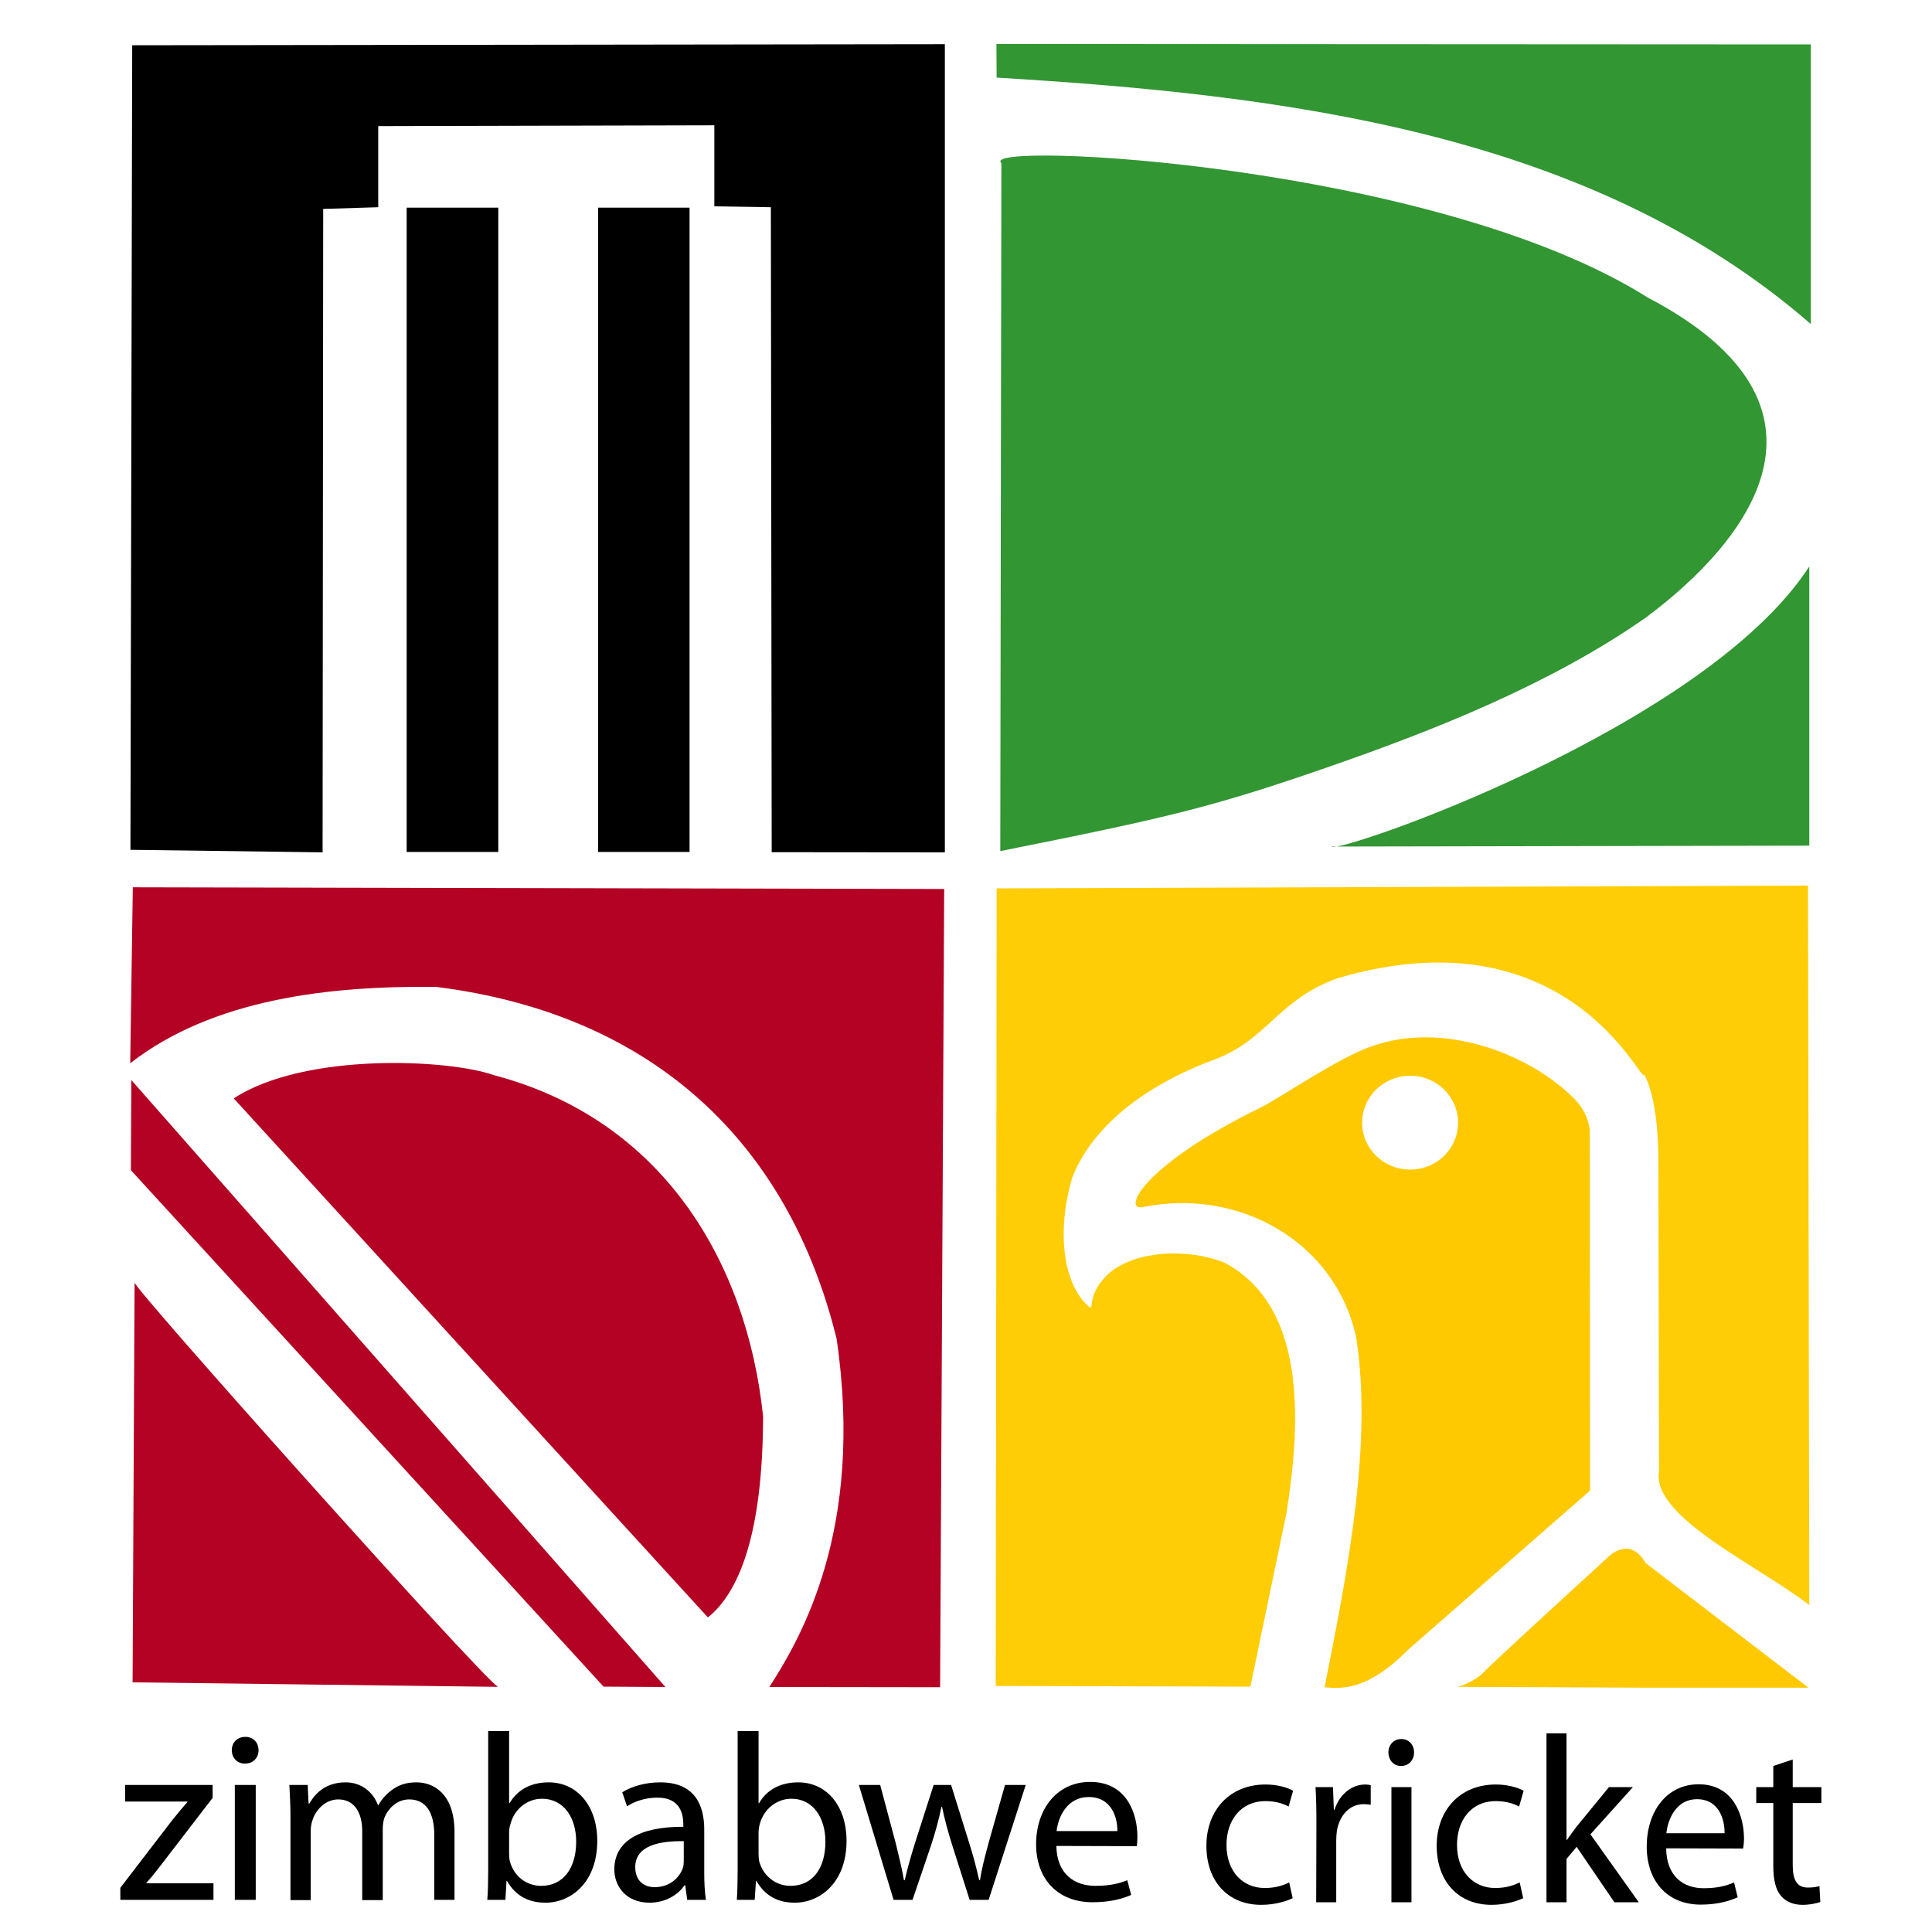 <?xml version="1.0" encoding="UTF-8"?>
<svg xmlns="http://www.w3.org/2000/svg" xmlns:xlink="http://www.w3.org/1999/xlink" width="32px" height="32px" viewBox="0 0 32 35" version="1.1">
<g id="surface1">
<path style=" stroke:none;fill-rule:nonzero;fill:rgb(70.588%,0.784%,14.118%);fill-opacity:1;" d="M 12.438 30.562 L 15.531 30.566 L 15.605 16.105 L 0.906 16.074 L 0.859 19.262 C 2.355 18.098 4.461 17.855 6.406 17.879 C 10.375 18.379 12.793 20.746 13.656 24.254 C 14.164 27.723 12.996 29.691 12.438 30.562 Z M 12.438 30.562 "/>
<path style=" stroke:none;fill-rule:nonzero;fill:rgb(70.588%,0.784%,14.118%);fill-opacity:1;" d="M 7.52 30.559 L 0.902 30.477 L 0.938 23.23 C 0.789 23.191 7.164 30.324 7.52 30.559 Z M 7.52 30.559 "/>
<path style=" stroke:none;fill-rule:nonzero;fill:rgb(100%,80.392%,2.353%);fill-opacity:1;" d="M 21.152 30.555 L 21.805 27.414 C 22.031 25.977 22.246 23.703 20.684 22.875 C 20.016 22.609 19.09 22.652 18.605 23.055 C 18.07 23.527 18.434 23.891 18.117 23.562 C 17.664 22.996 17.715 22.02 17.926 21.332 C 18.129 20.793 18.758 19.84 20.516 19.188 C 21.449 18.84 21.664 18.102 22.727 17.723 C 26.969 16.469 28.285 19.762 28.285 19.461 C 28.426 19.719 28.539 20.242 28.543 20.969 L 28.555 26.66 C 28.414 27.484 30.383 28.379 31.277 29.078 L 31.254 16.043 L 16.555 16.094 L 16.539 30.543 Z M 21.152 30.555 "/>
<path style=" stroke:none;fill-rule:nonzero;fill:rgb(100%,78.824%,0.784%);fill-opacity:1;" d="M 23.367 18.949 C 22.773 19.141 21.641 19.918 21.363 20.051 C 19.164 21.125 18.828 21.945 19.207 21.867 C 20.938 21.512 22.699 22.492 23.07 24.238 C 23.363 26.133 22.926 28.414 22.496 30.566 C 22.77 30.59 23.258 30.648 24.004 29.891 L 27.305 27.004 L 27.301 20.477 C 27.277 20.258 27.18 20.066 27.02 19.906 C 26.215 19.09 24.656 18.496 23.367 18.949 Z M 24.047 19.488 C 24.527 19.488 24.914 19.867 24.914 20.34 C 24.914 20.809 24.527 21.188 24.047 21.188 C 23.566 21.188 23.176 20.809 23.176 20.34 C 23.176 19.867 23.566 19.488 24.047 19.488 Z M 24.047 19.488 "/>
<path style=" stroke:none;fill-rule:nonzero;fill:rgb(100%,78.824%,0.784%);fill-opacity:1;" d="M 24.914 30.559 C 24.914 30.559 25.223 30.465 25.383 30.289 C 25.543 30.117 27.637 28.203 27.637 28.203 C 27.637 28.203 28.023 27.809 28.312 28.316 L 31.262 30.574 L 28.312 30.574 Z M 24.914 30.559 "/>
<path style=" stroke:none;fill-rule:nonzero;fill:rgb(0%,0%,0%);fill-opacity:1;" d="M 0.863 15.395 L 4.344 15.441 L 4.355 3.785 L 5.352 3.754 L 5.352 2.285 L 11.441 2.27 L 11.441 3.738 L 12.465 3.754 L 12.48 15.438 L 15.617 15.441 L 15.617 0.801 L 0.895 0.82 Z M 0.863 15.395 "/>
<path style=" stroke:none;fill-rule:nonzero;fill:rgb(0%,0%,0%);fill-opacity:1;" d="M 5.867 3.762 L 7.527 3.762 L 7.527 15.434 L 5.867 15.434 Z M 5.867 3.762 "/>
<path style=" stroke:none;fill-rule:nonzero;fill:rgb(0%,0%,0%);fill-opacity:1;" d="M 9.336 3.762 L 10.992 3.762 L 10.992 15.434 L 9.336 15.434 Z M 9.336 3.762 "/>
<path style=" stroke:none;fill-rule:nonzero;fill:rgb(19.608%,58.824%,20%);fill-opacity:1;" d="M 16.641 2.953 C 16.18 2.555 24.469 2.945 28.352 5.391 C 32.129 7.371 30.148 9.824 28.316 11.188 C 26.598 12.391 24.484 13.227 22.609 13.879 C 20.488 14.617 19.664 14.812 16.621 15.418 Z M 16.641 2.953 "/>
<path style=" stroke:none;fill-rule:nonzero;fill:rgb(19.608%,58.824%,20%);fill-opacity:1;" d="M 31.277 10.262 L 31.277 15.32 L 22.621 15.336 C 22.684 15.492 29.371 13.203 31.277 10.262 Z M 31.277 10.262 "/>
<path style=" stroke:none;fill-rule:nonzero;fill:rgb(19.608%,58.824%,20%);fill-opacity:1;" d="M 31.305 5.871 L 31.305 0.805 L 16.551 0.797 L 16.555 1.406 C 21.758 1.719 27.305 2.391 31.305 5.871 Z M 31.305 5.871 "/>
<path style=" stroke:none;fill-rule:nonzero;fill:rgb(70.588%,0.784%,14.118%);fill-opacity:1;" d="M 2.734 19.898 C 4.023 19.059 6.633 19.188 7.445 19.477 C 10.508 20.281 12.031 22.867 12.324 25.656 C 12.32 27.812 11.879 28.859 11.324 29.301 Z M 2.734 19.898 "/>
<path style=" stroke:none;fill-rule:nonzero;fill:rgb(70.588%,0.784%,14.118%);fill-opacity:1;" d="M 9.434 30.555 L 10.555 30.562 L 0.879 19.566 L 0.871 21.199 Z M 9.434 30.555 "/>
<path style=" stroke:none;fill-rule:nonzero;fill:rgb(0%,0%,0%);fill-opacity:1;" d="M 0.68 34.199 L 1.621 32.973 C 1.715 32.855 1.797 32.758 1.895 32.645 L 1.895 32.637 L 0.766 32.637 L 0.766 32.336 L 2.352 32.336 L 2.352 32.57 L 1.418 33.785 C 1.332 33.898 1.246 34.008 1.152 34.109 L 1.152 34.117 L 2.367 34.117 L 2.367 34.418 L 0.68 34.418 Z M 0.68 34.199 "/>
<path style=" stroke:none;fill-rule:nonzero;fill:rgb(0%,0%,0%);fill-opacity:1;" d="M 2.934 31.949 C 2.793 31.949 2.699 31.84 2.699 31.707 C 2.699 31.57 2.797 31.465 2.945 31.465 C 3.09 31.465 3.184 31.57 3.184 31.707 C 3.184 31.84 3.09 31.949 2.938 31.949 Z M 2.754 34.418 L 2.754 32.336 L 3.133 32.336 L 3.133 34.418 Z M 2.754 34.418 "/>
<path style=" stroke:none;fill-rule:nonzero;fill:rgb(0%,0%,0%);fill-opacity:1;" d="M 3.762 32.898 C 3.762 32.68 3.75 32.508 3.742 32.336 L 4.074 32.336 L 4.09 32.672 L 4.105 32.672 C 4.219 32.473 4.414 32.289 4.762 32.289 C 5.043 32.289 5.258 32.461 5.348 32.703 L 5.355 32.703 C 5.418 32.586 5.504 32.5 5.59 32.434 C 5.715 32.34 5.848 32.289 6.047 32.289 C 6.328 32.289 6.734 32.469 6.734 33.191 L 6.734 34.418 L 6.367 34.418 L 6.367 33.238 C 6.367 32.836 6.215 32.598 5.914 32.598 C 5.695 32.598 5.531 32.758 5.461 32.938 C 5.445 32.992 5.434 33.062 5.434 33.129 L 5.434 34.422 L 5.062 34.422 L 5.062 33.172 C 5.062 32.836 4.918 32.598 4.629 32.598 C 4.398 32.598 4.219 32.785 4.16 32.977 C 4.141 33.031 4.129 33.098 4.129 33.16 L 4.129 34.422 L 3.762 34.422 Z M 3.762 32.898 "/>
<path style=" stroke:none;fill-rule:nonzero;fill:rgb(0%,0%,0%);fill-opacity:1;" d="M 7.344 31.359 L 7.723 31.359 L 7.723 32.668 L 7.73 32.668 C 7.867 32.434 8.105 32.289 8.441 32.289 C 8.957 32.289 9.32 32.719 9.32 33.348 C 9.32 34.098 8.848 34.469 8.383 34.469 C 8.082 34.469 7.844 34.352 7.684 34.074 L 7.676 34.074 L 7.656 34.418 L 7.328 34.418 C 7.34 34.277 7.344 34.066 7.344 33.883 Z M 7.723 33.586 C 7.723 33.633 7.727 33.68 7.738 33.723 C 7.809 33.984 8.031 34.164 8.305 34.164 C 8.703 34.164 8.938 33.844 8.938 33.363 C 8.938 32.941 8.723 32.586 8.316 32.586 C 8.059 32.586 7.816 32.766 7.746 33.051 C 7.73 33.098 7.723 33.148 7.723 33.211 Z M 7.723 33.586 "/>
<path style=" stroke:none;fill-rule:nonzero;fill:rgb(0%,0%,0%);fill-opacity:1;" d="M 11.258 33.922 C 11.258 34.102 11.266 34.277 11.289 34.418 L 10.949 34.418 L 10.914 34.156 L 10.898 34.156 C 10.789 34.32 10.562 34.469 10.266 34.469 C 9.844 34.469 9.629 34.172 9.629 33.867 C 9.629 33.363 10.074 33.09 10.879 33.094 L 10.879 33.051 C 10.879 32.879 10.832 32.562 10.406 32.566 C 10.207 32.566 10.008 32.625 9.859 32.723 L 9.773 32.469 C 9.945 32.359 10.199 32.289 10.461 32.289 C 11.102 32.289 11.258 32.723 11.258 33.141 Z M 10.887 33.355 C 10.477 33.348 10.008 33.422 10.008 33.824 C 10.008 34.074 10.168 34.188 10.359 34.188 C 10.633 34.188 10.809 34.016 10.871 33.84 C 10.883 33.801 10.887 33.758 10.887 33.719 Z M 10.887 33.355 "/>
<path style=" stroke:none;fill-rule:nonzero;fill:rgb(0%,0%,0%);fill-opacity:1;" d="M 11.863 31.359 L 12.242 31.359 L 12.242 32.668 L 12.25 32.668 C 12.383 32.434 12.625 32.289 12.961 32.289 C 13.477 32.289 13.836 32.719 13.836 33.348 C 13.836 34.098 13.363 34.469 12.898 34.469 C 12.598 34.469 12.363 34.352 12.203 34.074 L 12.195 34.074 L 12.172 34.418 L 11.848 34.418 C 11.859 34.277 11.863 34.066 11.863 33.883 Z M 12.242 33.586 C 12.242 33.633 12.246 33.68 12.254 33.723 C 12.328 33.984 12.551 34.164 12.82 34.164 C 13.223 34.164 13.453 33.844 13.453 33.363 C 13.453 32.941 13.238 32.586 12.836 32.586 C 12.578 32.586 12.336 32.766 12.262 33.051 C 12.25 33.098 12.242 33.148 12.242 33.211 Z M 12.242 33.586 "/>
<path style=" stroke:none;fill-rule:nonzero;fill:rgb(0%,0%,0%);fill-opacity:1;" d="M 14.445 32.336 L 14.727 33.391 C 14.781 33.621 14.84 33.844 14.875 34.059 L 14.891 34.059 C 14.938 33.848 15.004 33.621 15.074 33.395 L 15.414 32.336 L 15.73 32.336 L 16.055 33.379 C 16.133 33.621 16.191 33.848 16.238 34.059 L 16.254 34.059 C 16.285 33.848 16.344 33.629 16.41 33.383 L 16.707 32.336 L 17.082 32.336 L 16.41 34.418 L 16.066 34.418 L 15.75 33.426 C 15.676 33.188 15.617 32.98 15.566 32.734 L 15.555 32.734 C 15.504 32.984 15.441 33.203 15.367 33.43 L 15.031 34.418 L 14.688 34.418 L 14.059 32.336 Z M 14.445 32.336 "/>
<path style=" stroke:none;fill-rule:nonzero;fill:rgb(0%,0%,0%);fill-opacity:1;" d="M 17.637 33.441 C 17.645 33.953 17.969 34.164 18.344 34.164 C 18.617 34.164 18.785 34.117 18.922 34.062 L 18.992 34.328 C 18.855 34.391 18.625 34.461 18.293 34.461 C 17.656 34.461 17.27 34.035 17.27 33.41 C 17.27 32.777 17.645 32.281 18.25 32.281 C 18.93 32.281 19.105 32.883 19.105 33.266 C 19.105 33.344 19.102 33.402 19.094 33.445 Z M 18.742 33.172 C 18.746 32.934 18.641 32.555 18.223 32.555 C 17.836 32.555 17.672 32.906 17.641 33.172 Z M 18.742 33.172 "/>
<path style=" stroke:none;fill-rule:nonzero;fill:rgb(0%,0%,0%);fill-opacity:1;" d="M 21.918 34.387 C 21.824 34.434 21.613 34.508 21.348 34.508 C 20.746 34.508 20.355 34.082 20.355 33.438 C 20.355 32.797 20.773 32.328 21.426 32.328 C 21.641 32.328 21.828 32.383 21.926 32.441 L 21.844 32.727 C 21.758 32.68 21.621 32.629 21.426 32.629 C 20.969 32.629 20.719 32.988 20.719 33.422 C 20.719 33.906 21.016 34.203 21.41 34.203 C 21.617 34.203 21.754 34.152 21.855 34.102 Z M 21.918 34.387 "/>
<path style=" stroke:none;fill-rule:nonzero;fill:rgb(0%,0%,0%);fill-opacity:1;" d="M 22.348 33.027 C 22.348 32.781 22.344 32.57 22.332 32.375 L 22.648 32.375 L 22.664 32.785 L 22.676 32.785 C 22.766 32.504 22.988 32.328 23.234 32.328 C 23.27 32.328 23.301 32.332 23.332 32.34 L 23.332 32.695 C 23.289 32.691 23.254 32.684 23.203 32.684 C 22.949 32.684 22.766 32.887 22.719 33.168 C 22.711 33.223 22.707 33.285 22.707 33.348 L 22.707 34.461 L 22.344 34.461 Z M 22.348 33.027 "/>
<path style=" stroke:none;fill-rule:nonzero;fill:rgb(0%,0%,0%);fill-opacity:1;" d="M 23.879 31.992 C 23.742 31.992 23.652 31.879 23.652 31.746 C 23.652 31.613 23.746 31.504 23.887 31.504 C 24.027 31.504 24.117 31.613 24.117 31.746 C 24.117 31.879 24.027 31.992 23.883 31.992 Z M 23.707 34.461 L 23.707 32.375 L 24.07 32.375 L 24.07 34.461 Z M 23.707 34.461 "/>
<path style=" stroke:none;fill-rule:nonzero;fill:rgb(0%,0%,0%);fill-opacity:1;" d="M 26.094 34.387 C 25.996 34.434 25.785 34.508 25.52 34.508 C 24.918 34.508 24.527 34.082 24.527 33.438 C 24.527 32.797 24.945 32.328 25.598 32.328 C 25.812 32.328 26 32.383 26.102 32.441 L 26.02 32.727 C 25.93 32.68 25.797 32.629 25.598 32.629 C 25.141 32.629 24.895 32.988 24.895 33.422 C 24.895 33.906 25.191 34.203 25.586 34.203 C 25.793 34.203 25.926 34.152 26.031 34.102 Z M 26.094 34.387 "/>
<path style=" stroke:none;fill-rule:nonzero;fill:rgb(0%,0%,0%);fill-opacity:1;" d="M 26.879 33.332 L 26.887 33.332 C 26.938 33.258 27.004 33.164 27.059 33.094 L 27.648 32.375 L 28.082 32.375 L 27.312 33.23 L 28.188 34.461 L 27.746 34.461 L 27.062 33.457 L 26.879 33.676 L 26.879 34.461 L 26.516 34.461 L 26.516 31.402 L 26.879 31.402 Z M 26.879 33.332 "/>
<path style=" stroke:none;fill-rule:nonzero;fill:rgb(0%,0%,0%);fill-opacity:1;" d="M 28.684 33.484 C 28.691 33.996 29 34.207 29.363 34.207 C 29.621 34.207 29.781 34.16 29.914 34.102 L 29.98 34.371 C 29.852 34.43 29.629 34.504 29.312 34.504 C 28.703 34.504 28.332 34.078 28.332 33.453 C 28.332 32.82 28.691 32.324 29.273 32.324 C 29.922 32.324 30.094 32.922 30.094 33.305 C 30.094 33.383 30.086 33.445 30.078 33.488 Z M 29.742 33.211 C 29.746 32.973 29.648 32.594 29.242 32.594 C 28.871 32.594 28.715 32.949 28.688 33.211 Z M 29.742 33.211 "/>
<path style=" stroke:none;fill-rule:nonzero;fill:rgb(0%,0%,0%);fill-opacity:1;" d="M 30.977 31.875 L 30.977 32.375 L 31.496 32.375 L 31.496 32.664 L 30.977 32.664 L 30.977 33.789 C 30.977 34.047 31.047 34.195 31.25 34.195 C 31.348 34.195 31.406 34.184 31.461 34.168 L 31.477 34.457 C 31.406 34.48 31.293 34.508 31.156 34.508 C 30.984 34.508 30.852 34.449 30.766 34.348 C 30.664 34.23 30.625 34.047 30.625 33.801 L 30.625 32.664 L 30.316 32.664 L 30.316 32.375 L 30.625 32.375 L 30.625 31.992 Z M 30.977 31.875 "/>
</g>
</svg>
